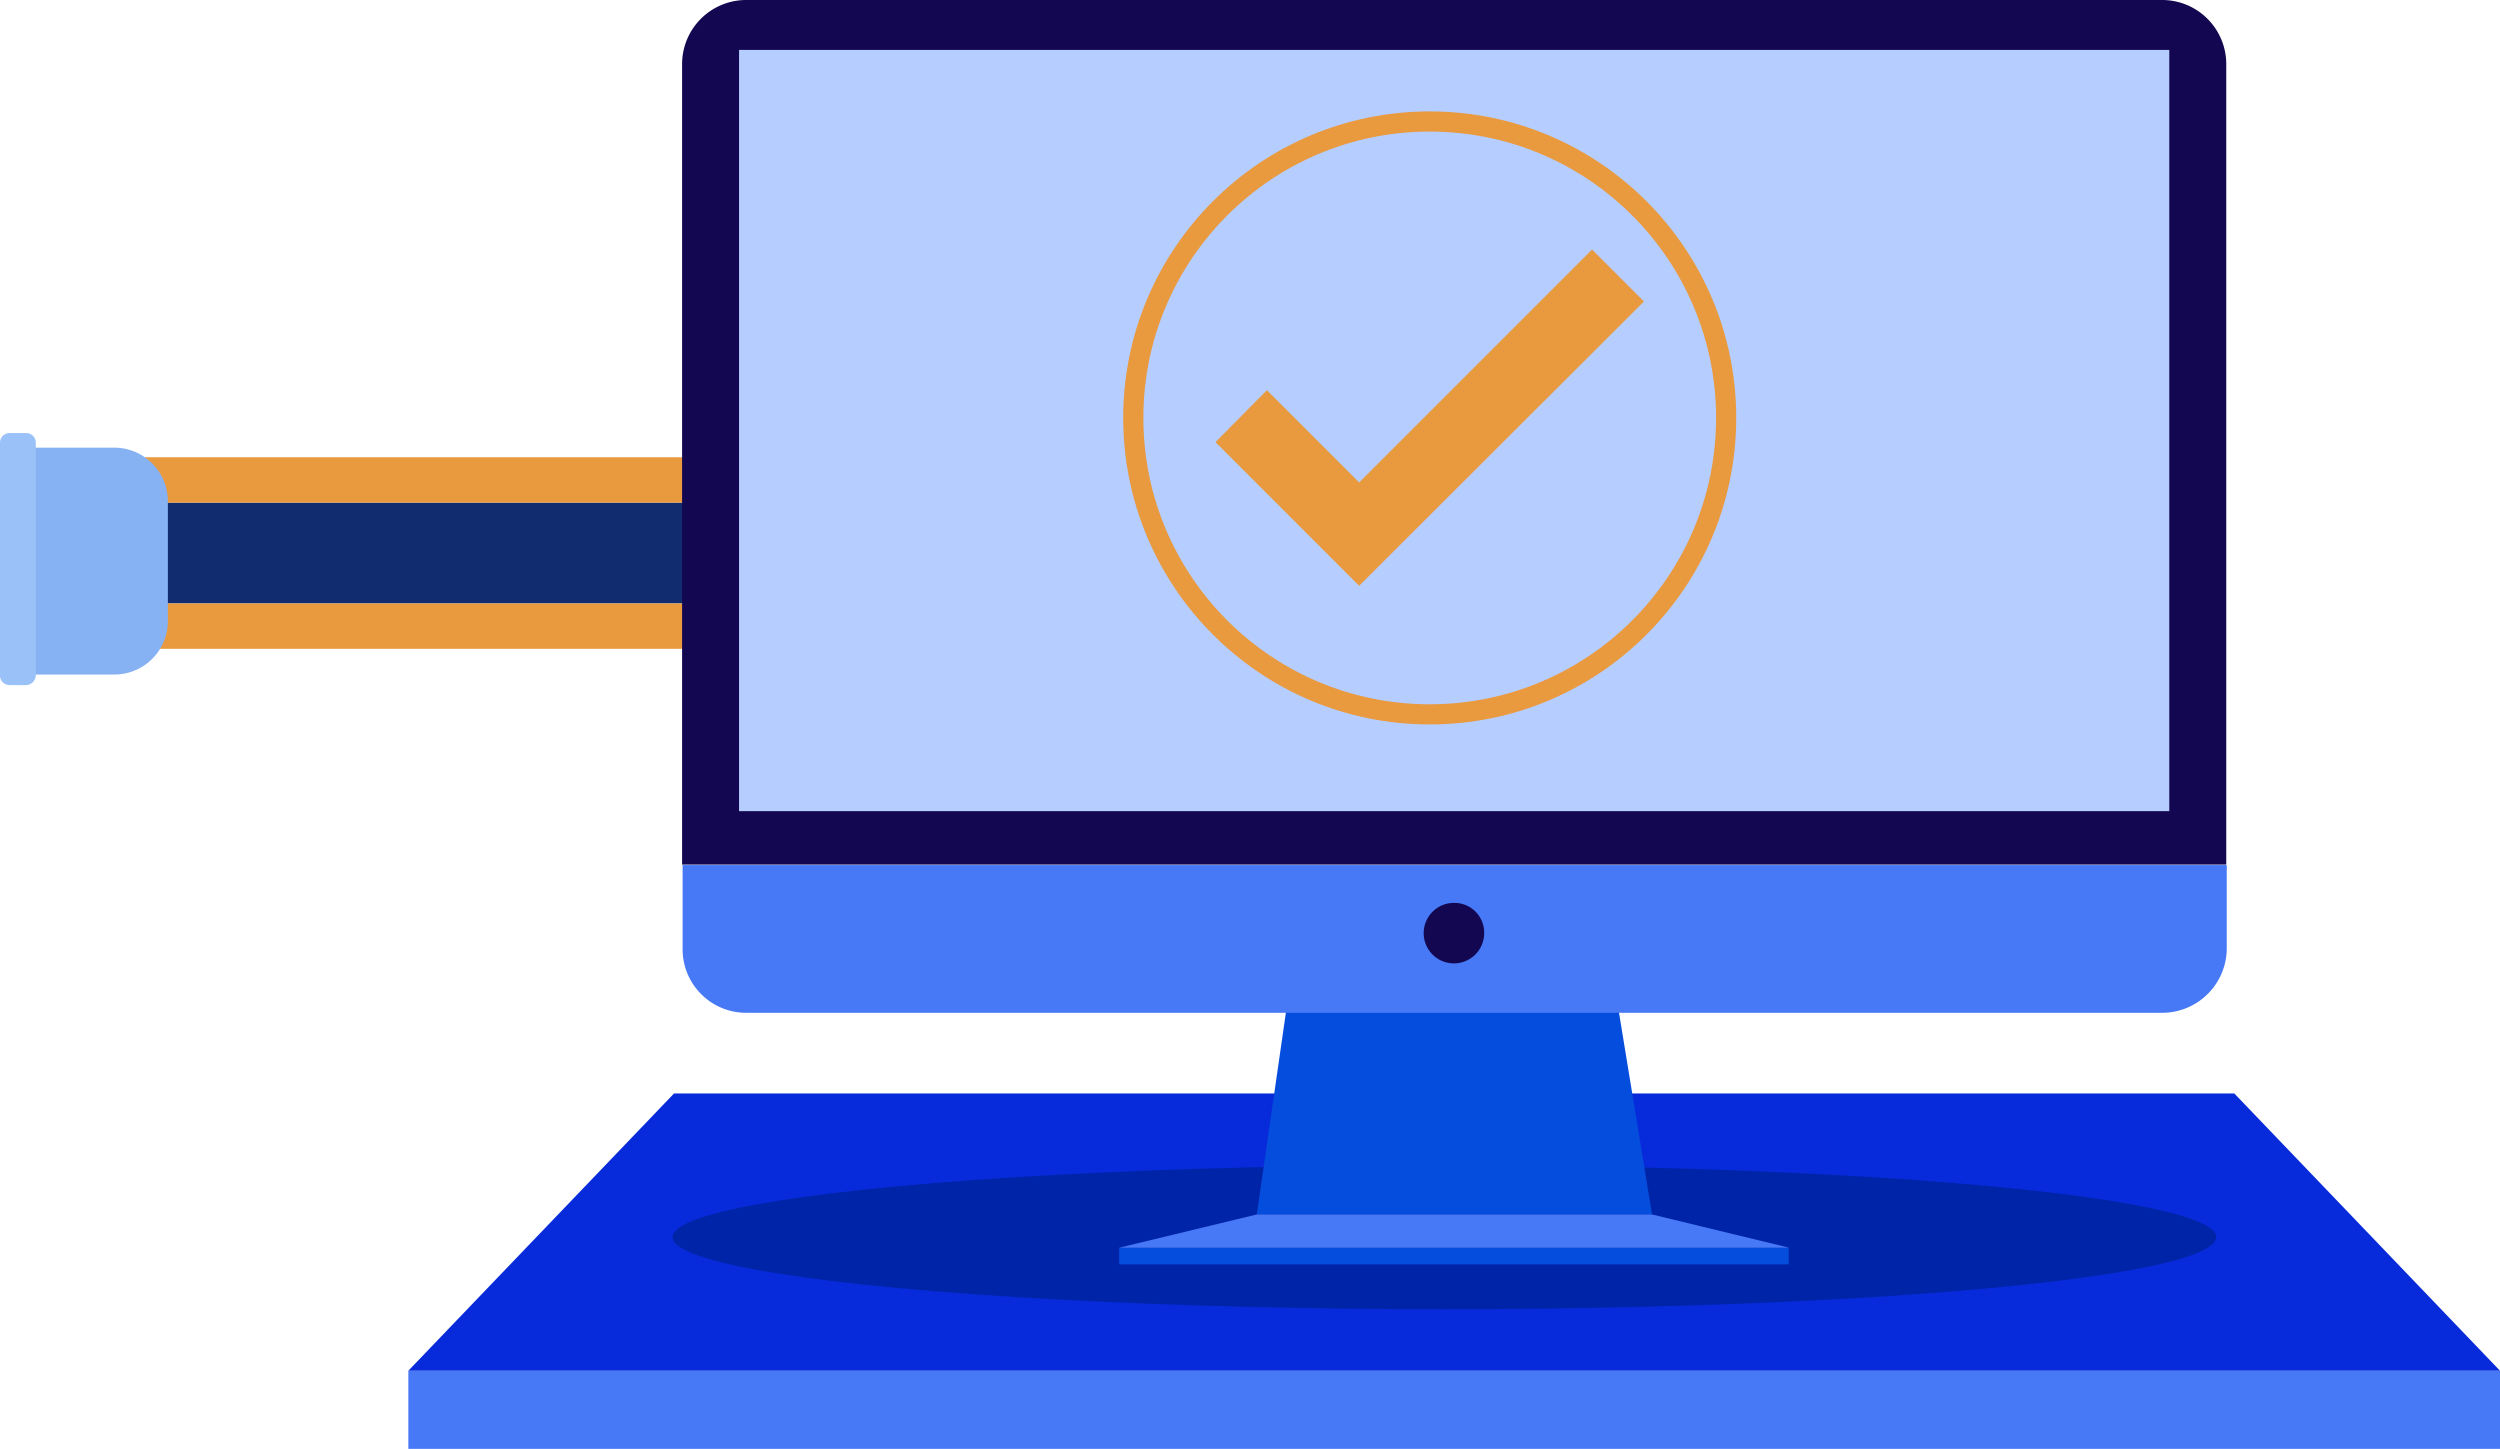 <svg id="Layer_1" data-name="Layer 1" xmlns="http://www.w3.org/2000/svg" viewBox="0 0 495.9 287.4"><defs><style>.cls-1{fill:#112d70;}.cls-2{fill:#e9993e;}.cls-3{fill:#86b1f2;}.cls-4{fill:#9bc1f9;}.cls-5{fill:#4779f6;}.cls-6{fill:#072bdb;}.cls-7{fill:#0024a8;}.cls-8{fill:#054ddd;}.cls-9{fill:#130751;}.cls-10{fill:#b6ceff;}.cls-11{fill:none;stroke:#e9993e;stroke-miterlimit:10;stroke-width:4px;}</style></defs><title>pt13</title><rect class="cls-1" x="20.7" y="99.7" width="133.4" height="20"/><path class="cls-2" d="M198.7,199.1H65.4v9H198.8v20H65.4v9H207.8v-38Z" transform="translate(-44.7 -108.4)"/><path class="cls-3" d="M67.4,197.2H44.7v45H67.4A10.61,10.61,0,0,0,78,231.6V207.9A10.63,10.63,0,0,0,67.4,197.2Z" transform="translate(-44.7 -108.4)"/><path class="cls-4" d="M49.9,244.3H46.6a1.9,1.9,0,0,1-1.9-1.9V196.2a1.9,1.9,0,0,1,1.9-1.9h3.3a1.9,1.9,0,0,1,1.9,1.9v46.2A2,2,0,0,1,49.9,244.3Z" transform="translate(-44.7 -108.4)"/><rect class="cls-5" x="81" y="271.9" width="414.9" height="15.5"/><polygon class="cls-6" points="443.2 216.9 133.7 216.9 81 271.9 495.9 271.9 443.2 216.9"/><ellipse class="cls-7" cx="286.5" cy="245.4" rx="153.1" ry="14.3"/><polygon class="cls-8" points="255.9 195.1 249.3 240.9 327.7 240.9 320.2 195.1 255.9 195.1"/><rect class="cls-8" x="222" y="247.5" width="132.8" height="3.3"/><polygon class="cls-5" points="249.3 240.9 222 247.5 354.9 247.5 327.7 240.9 249.3 240.9"/><path class="cls-9" d="M486.3,279.9H180V121.1a12.72,12.72,0,0,1,12.7-12.7H473.6a12.72,12.72,0,0,1,12.7,12.7Z" transform="translate(-44.7 -108.4)"/><path class="cls-5" d="M473.7,309.3h-281a12.61,12.61,0,0,1-12.6-12.6V280H486.4v16.7A12.83,12.83,0,0,1,473.7,309.3Z" transform="translate(-44.7 -108.4)"/><rect class="cls-10" x="146.6" y="9.9" width="283.7" height="151"/><path class="cls-9" d="M339.1,293.5a6,6,0,1,1-6-6A5.89,5.89,0,0,1,339.1,293.5Z" transform="translate(-44.7 -108.4)"/><polygon class="cls-2" points="269.6 116.2 241.1 87.7 251.3 77.4 269.6 95.7 315.8 49.5 326.1 59.8 269.6 116.2"/><circle class="cls-11" cx="283.6" cy="82.9" r="58.8"/></svg>
